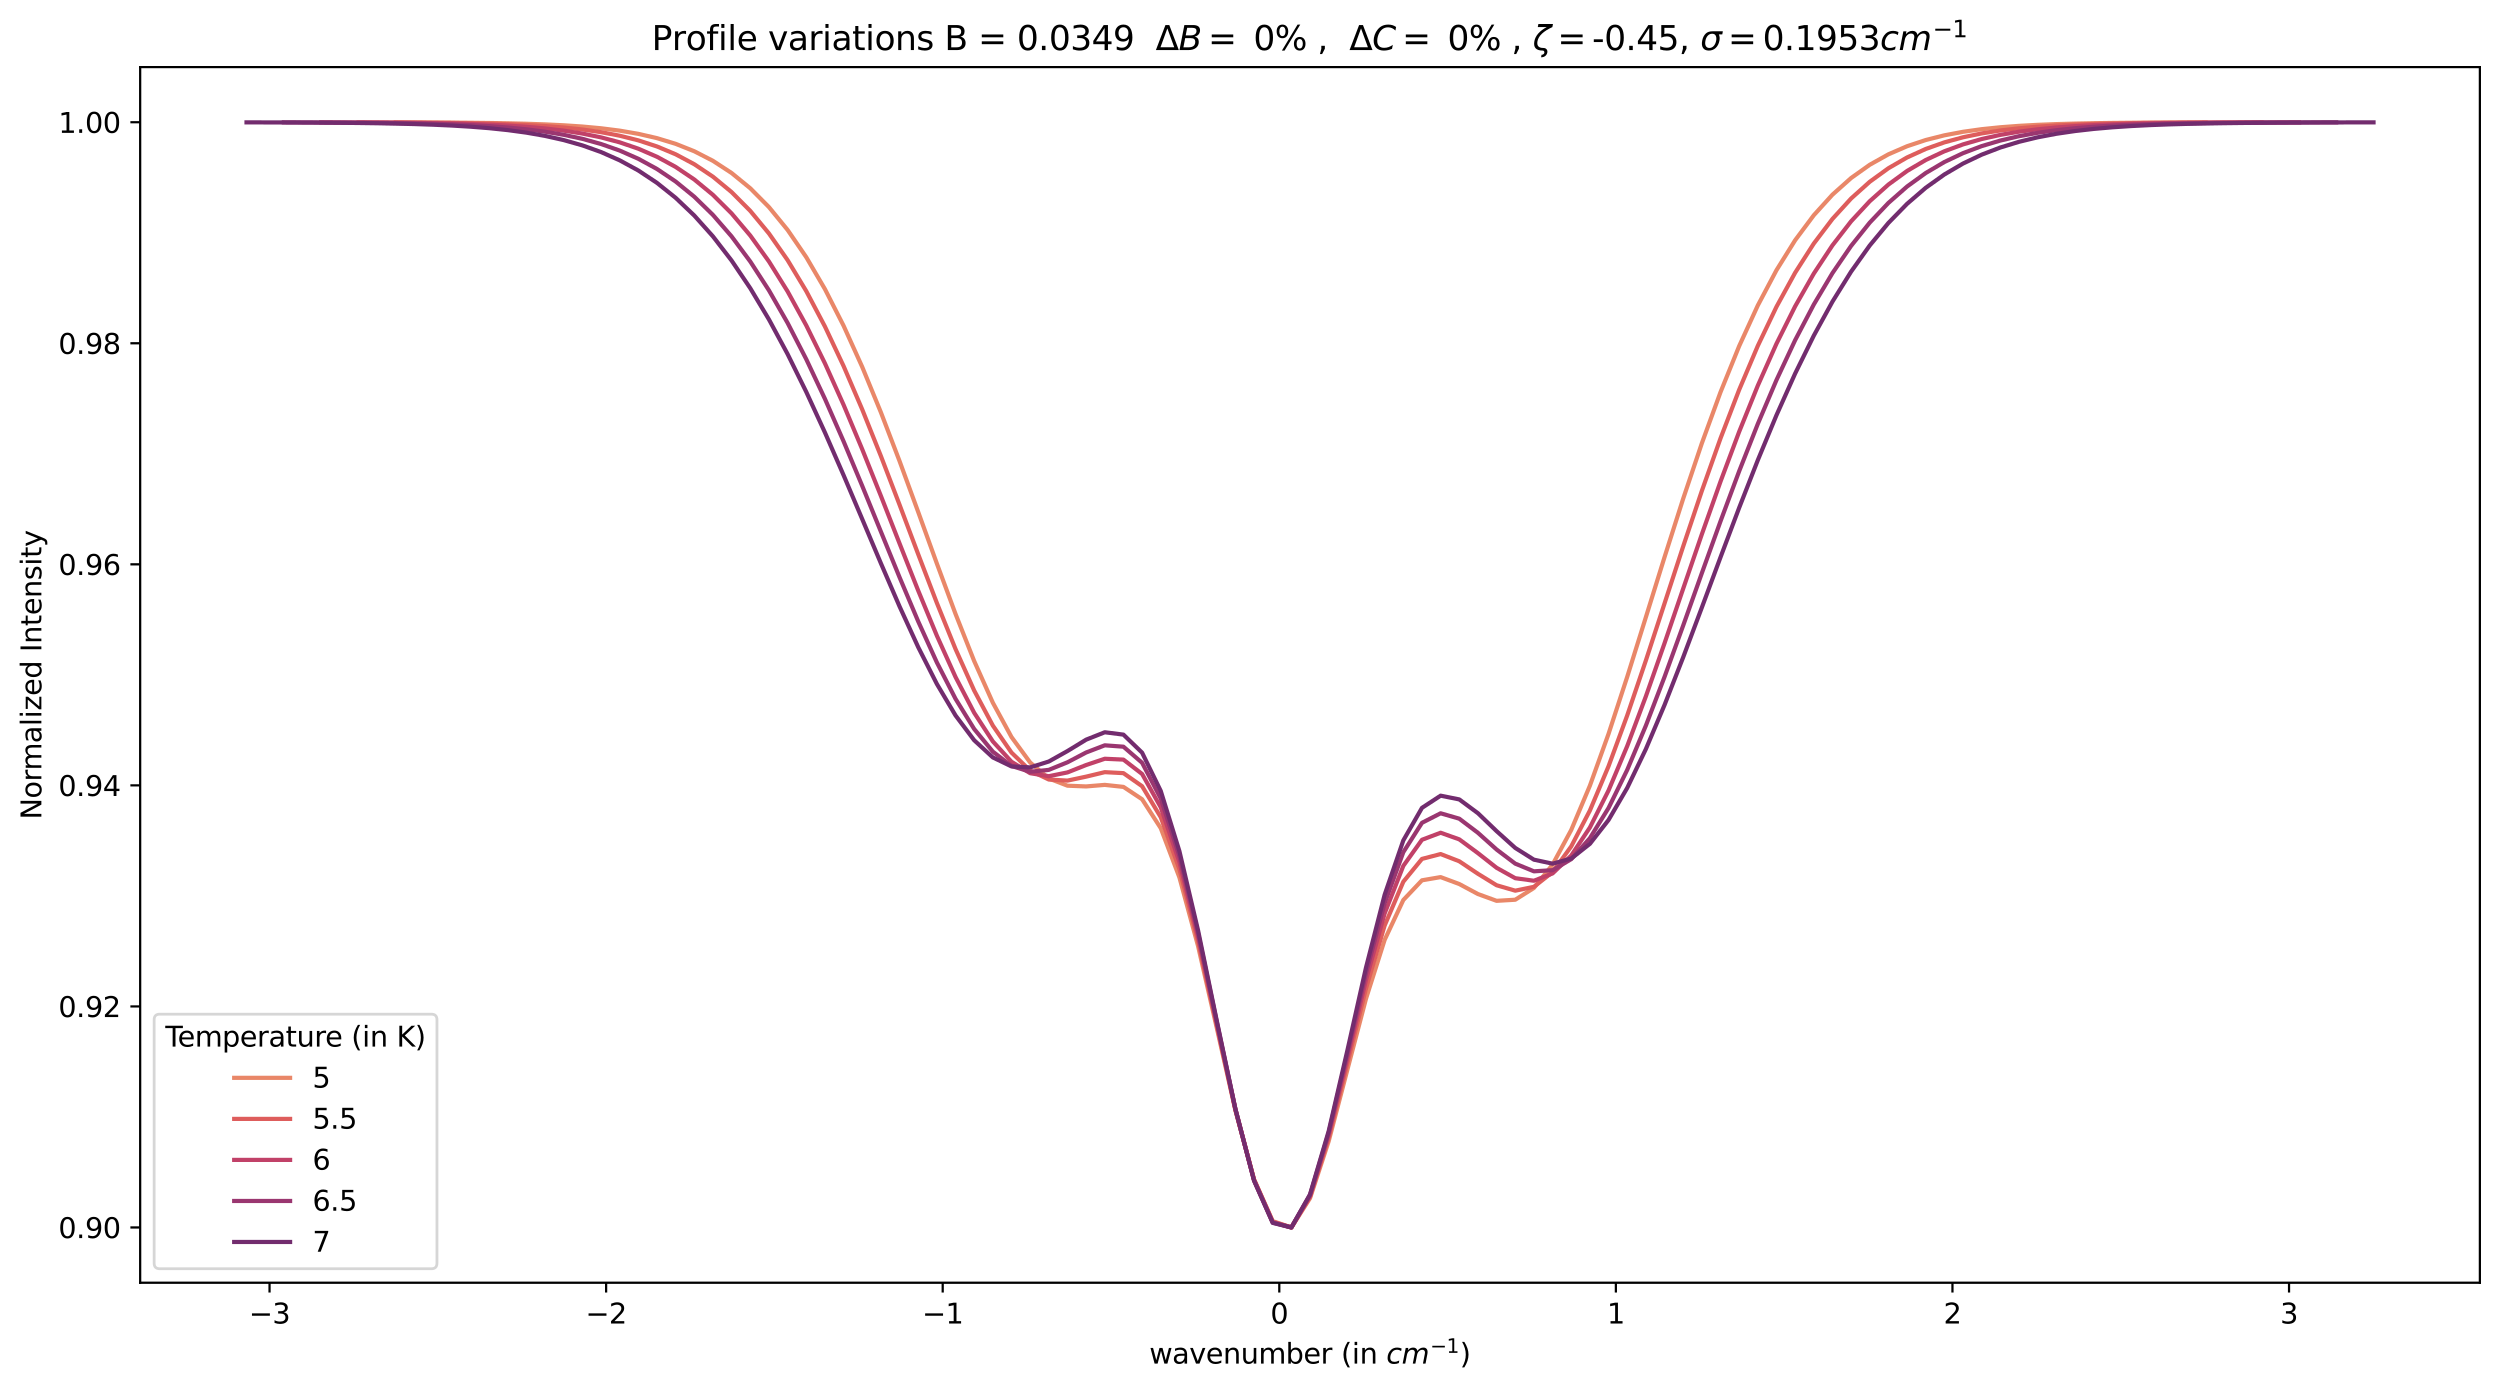<?xml version="1.0" encoding="utf-8" standalone="no"?>
<!DOCTYPE svg PUBLIC "-//W3C//DTD SVG 1.1//EN"
  "http://www.w3.org/Graphics/SVG/1.1/DTD/svg11.dtd">
<svg height="497.158pt" version="1.1" viewBox="0 0 894.344 497.158" width="894.344pt" xmlns="http://www.w3.org/2000/svg" xmlns:xlink="http://www.w3.org/1999/xlink">
 <defs>
  <style type="text/css">*{stroke-linecap:butt;stroke-linejoin:round;}</style>
 </defs>
 <g id="figure_1">
  <g id="patch_1">
   <path d="M 0 497.158 
L 894.344 497.158 
L 894.344 0 
L 0 0 
z
" style="fill:#ffffff;"/>
  </g>
  <g id="axes_1">
   <g id="patch_2">
    <path d="M 50.144 458.88 
L 887.144 458.88 
L 887.144 24 
L 50.144 24 
z
" style="fill:#ffffff;"/>
   </g>
   <g id="matplotlib.axis_1">
    <g id="xtick_1">
     <g id="line2d_1">
      <defs>
       <path d="M 0 0 
L 0 3.5 
" id="m3b6b6d7a14" style="stroke:#000000;stroke-width:0.8;"/>
      </defs>
      <g>
       <use style="stroke:#000000;stroke-width:0.8;" x="96.424" xlink:href="#m3b6b6d7a14" y="458.88"/>
      </g>
     </g>
     <g id="text_1">
      <!-- −3 -->
      <g transform="translate(89.053 473.478)scale(0.1 -0.1)">
       <defs>
        <path d="M 678 2272 
L 4684 2272 
L 4684 1741 
L 678 1741 
L 678 2272 
z
" id="DejaVuSans-2212" transform="scale(0.016)"/>
        <path d="M 2597 2516 
Q 3050 2419 3304 2112 
Q 3559 1806 3559 1356 
Q 3559 666 3084 287 
Q 2609 -91 1734 -91 
Q 1441 -91 1130 -33 
Q 819 25 488 141 
L 488 750 
Q 750 597 1062 519 
Q 1375 441 1716 441 
Q 2309 441 2620 675 
Q 2931 909 2931 1356 
Q 2931 1769 2642 2001 
Q 2353 2234 1838 2234 
L 1294 2234 
L 1294 2753 
L 1863 2753 
Q 2328 2753 2575 2939 
Q 2822 3125 2822 3475 
Q 2822 3834 2567 4026 
Q 2313 4219 1838 4219 
Q 1578 4219 1281 4162 
Q 984 4106 628 3988 
L 628 4550 
Q 988 4650 1302 4700 
Q 1616 4750 1894 4750 
Q 2613 4750 3031 4423 
Q 3450 4097 3450 3541 
Q 3450 3153 3228 2886 
Q 3006 2619 2597 2516 
z
" id="DejaVuSans-33" transform="scale(0.016)"/>
       </defs>
       <use xlink:href="#DejaVuSans-2212"/>
       <use x="83.789" xlink:href="#DejaVuSans-33"/>
      </g>
     </g>
    </g>
    <g id="xtick_2">
     <g id="line2d_2">
      <g>
       <use style="stroke:#000000;stroke-width:0.8;" x="216.832" xlink:href="#m3b6b6d7a14" y="458.88"/>
      </g>
     </g>
     <g id="text_2">
      <!-- −2 -->
      <g transform="translate(209.461 473.478)scale(0.1 -0.1)">
       <defs>
        <path d="M 1228 531 
L 3431 531 
L 3431 0 
L 469 0 
L 469 531 
Q 828 903 1448 1529 
Q 2069 2156 2228 2338 
Q 2531 2678 2651 2914 
Q 2772 3150 2772 3378 
Q 2772 3750 2511 3984 
Q 2250 4219 1831 4219 
Q 1534 4219 1204 4116 
Q 875 4013 500 3803 
L 500 4441 
Q 881 4594 1212 4672 
Q 1544 4750 1819 4750 
Q 2544 4750 2975 4387 
Q 3406 4025 3406 3419 
Q 3406 3131 3298 2873 
Q 3191 2616 2906 2266 
Q 2828 2175 2409 1742 
Q 1991 1309 1228 531 
z
" id="DejaVuSans-32" transform="scale(0.016)"/>
       </defs>
       <use xlink:href="#DejaVuSans-2212"/>
       <use x="83.789" xlink:href="#DejaVuSans-32"/>
      </g>
     </g>
    </g>
    <g id="xtick_3">
     <g id="line2d_3">
      <g>
       <use style="stroke:#000000;stroke-width:0.8;" x="337.241" xlink:href="#m3b6b6d7a14" y="458.88"/>
      </g>
     </g>
     <g id="text_3">
      <!-- −1 -->
      <g transform="translate(329.87 473.478)scale(0.1 -0.1)">
       <defs>
        <path d="M 794 531 
L 1825 531 
L 1825 4091 
L 703 3866 
L 703 4441 
L 1819 4666 
L 2450 4666 
L 2450 531 
L 3481 531 
L 3481 0 
L 794 0 
L 794 531 
z
" id="DejaVuSans-31" transform="scale(0.016)"/>
       </defs>
       <use xlink:href="#DejaVuSans-2212"/>
       <use x="83.789" xlink:href="#DejaVuSans-31"/>
      </g>
     </g>
    </g>
    <g id="xtick_4">
     <g id="line2d_4">
      <g>
       <use style="stroke:#000000;stroke-width:0.8;" x="457.65" xlink:href="#m3b6b6d7a14" y="458.88"/>
      </g>
     </g>
     <g id="text_4">
      <!-- 0 -->
      <g transform="translate(454.468 473.478)scale(0.1 -0.1)">
       <defs>
        <path d="M 2034 4250 
Q 1547 4250 1301 3770 
Q 1056 3291 1056 2328 
Q 1056 1369 1301 889 
Q 1547 409 2034 409 
Q 2525 409 2770 889 
Q 3016 1369 3016 2328 
Q 3016 3291 2770 3770 
Q 2525 4250 2034 4250 
z
M 2034 4750 
Q 2819 4750 3233 4129 
Q 3647 3509 3647 2328 
Q 3647 1150 3233 529 
Q 2819 -91 2034 -91 
Q 1250 -91 836 529 
Q 422 1150 422 2328 
Q 422 3509 836 4129 
Q 1250 4750 2034 4750 
z
" id="DejaVuSans-30" transform="scale(0.016)"/>
       </defs>
       <use xlink:href="#DejaVuSans-30"/>
      </g>
     </g>
    </g>
    <g id="xtick_5">
     <g id="line2d_5">
      <g>
       <use style="stroke:#000000;stroke-width:0.8;" x="578.058" xlink:href="#m3b6b6d7a14" y="458.88"/>
      </g>
     </g>
     <g id="text_5">
      <!-- 1 -->
      <g transform="translate(574.877 473.478)scale(0.1 -0.1)">
       <use xlink:href="#DejaVuSans-31"/>
      </g>
     </g>
    </g>
    <g id="xtick_6">
     <g id="line2d_6">
      <g>
       <use style="stroke:#000000;stroke-width:0.8;" x="698.467" xlink:href="#m3b6b6d7a14" y="458.88"/>
      </g>
     </g>
     <g id="text_6">
      <!-- 2 -->
      <g transform="translate(695.286 473.478)scale(0.1 -0.1)">
       <use xlink:href="#DejaVuSans-32"/>
      </g>
     </g>
    </g>
    <g id="xtick_7">
     <g id="line2d_7">
      <g>
       <use style="stroke:#000000;stroke-width:0.8;" x="818.876" xlink:href="#m3b6b6d7a14" y="458.88"/>
      </g>
     </g>
     <g id="text_7">
      <!-- 3 -->
      <g transform="translate(815.694 473.478)scale(0.1 -0.1)">
       <use xlink:href="#DejaVuSans-33"/>
      </g>
     </g>
    </g>
    <g id="text_8">
     <!-- wavenumber (in $cm^{-1}$) -->
     <g transform="translate(411.144 487.878)scale(0.1 -0.1)">
      <defs>
       <path d="M 269 3500 
L 844 3500 
L 1563 769 
L 2278 3500 
L 2956 3500 
L 3675 769 
L 4391 3500 
L 4966 3500 
L 4050 0 
L 3372 0 
L 2619 2869 
L 1863 0 
L 1184 0 
L 269 3500 
z
" id="DejaVuSans-77" transform="scale(0.016)"/>
       <path d="M 2194 1759 
Q 1497 1759 1228 1600 
Q 959 1441 959 1056 
Q 959 750 1161 570 
Q 1363 391 1709 391 
Q 2188 391 2477 730 
Q 2766 1069 2766 1631 
L 2766 1759 
L 2194 1759 
z
M 3341 1997 
L 3341 0 
L 2766 0 
L 2766 531 
Q 2569 213 2275 61 
Q 1981 -91 1556 -91 
Q 1019 -91 701 211 
Q 384 513 384 1019 
Q 384 1609 779 1909 
Q 1175 2209 1959 2209 
L 2766 2209 
L 2766 2266 
Q 2766 2663 2505 2880 
Q 2244 3097 1772 3097 
Q 1472 3097 1187 3025 
Q 903 2953 641 2809 
L 641 3341 
Q 956 3463 1253 3523 
Q 1550 3584 1831 3584 
Q 2591 3584 2966 3190 
Q 3341 2797 3341 1997 
z
" id="DejaVuSans-61" transform="scale(0.016)"/>
       <path d="M 191 3500 
L 800 3500 
L 1894 563 
L 2988 3500 
L 3597 3500 
L 2284 0 
L 1503 0 
L 191 3500 
z
" id="DejaVuSans-76" transform="scale(0.016)"/>
       <path d="M 3597 1894 
L 3597 1613 
L 953 1613 
Q 991 1019 1311 708 
Q 1631 397 2203 397 
Q 2534 397 2845 478 
Q 3156 559 3463 722 
L 3463 178 
Q 3153 47 2828 -22 
Q 2503 -91 2169 -91 
Q 1331 -91 842 396 
Q 353 884 353 1716 
Q 353 2575 817 3079 
Q 1281 3584 2069 3584 
Q 2775 3584 3186 3129 
Q 3597 2675 3597 1894 
z
M 3022 2063 
Q 3016 2534 2758 2815 
Q 2500 3097 2075 3097 
Q 1594 3097 1305 2825 
Q 1016 2553 972 2059 
L 3022 2063 
z
" id="DejaVuSans-65" transform="scale(0.016)"/>
       <path d="M 3513 2113 
L 3513 0 
L 2938 0 
L 2938 2094 
Q 2938 2591 2744 2837 
Q 2550 3084 2163 3084 
Q 1697 3084 1428 2787 
Q 1159 2491 1159 1978 
L 1159 0 
L 581 0 
L 581 3500 
L 1159 3500 
L 1159 2956 
Q 1366 3272 1645 3428 
Q 1925 3584 2291 3584 
Q 2894 3584 3203 3211 
Q 3513 2838 3513 2113 
z
" id="DejaVuSans-6e" transform="scale(0.016)"/>
       <path d="M 544 1381 
L 544 3500 
L 1119 3500 
L 1119 1403 
Q 1119 906 1312 657 
Q 1506 409 1894 409 
Q 2359 409 2629 706 
Q 2900 1003 2900 1516 
L 2900 3500 
L 3475 3500 
L 3475 0 
L 2900 0 
L 2900 538 
Q 2691 219 2414 64 
Q 2138 -91 1772 -91 
Q 1169 -91 856 284 
Q 544 659 544 1381 
z
M 1991 3584 
L 1991 3584 
z
" id="DejaVuSans-75" transform="scale(0.016)"/>
       <path d="M 3328 2828 
Q 3544 3216 3844 3400 
Q 4144 3584 4550 3584 
Q 5097 3584 5394 3201 
Q 5691 2819 5691 2113 
L 5691 0 
L 5113 0 
L 5113 2094 
Q 5113 2597 4934 2840 
Q 4756 3084 4391 3084 
Q 3944 3084 3684 2787 
Q 3425 2491 3425 1978 
L 3425 0 
L 2847 0 
L 2847 2094 
Q 2847 2600 2669 2842 
Q 2491 3084 2119 3084 
Q 1678 3084 1418 2786 
Q 1159 2488 1159 1978 
L 1159 0 
L 581 0 
L 581 3500 
L 1159 3500 
L 1159 2956 
Q 1356 3278 1631 3431 
Q 1906 3584 2284 3584 
Q 2666 3584 2933 3390 
Q 3200 3197 3328 2828 
z
" id="DejaVuSans-6d" transform="scale(0.016)"/>
       <path d="M 3116 1747 
Q 3116 2381 2855 2742 
Q 2594 3103 2138 3103 
Q 1681 3103 1420 2742 
Q 1159 2381 1159 1747 
Q 1159 1113 1420 752 
Q 1681 391 2138 391 
Q 2594 391 2855 752 
Q 3116 1113 3116 1747 
z
M 1159 2969 
Q 1341 3281 1617 3432 
Q 1894 3584 2278 3584 
Q 2916 3584 3314 3078 
Q 3713 2572 3713 1747 
Q 3713 922 3314 415 
Q 2916 -91 2278 -91 
Q 1894 -91 1617 61 
Q 1341 213 1159 525 
L 1159 0 
L 581 0 
L 581 4863 
L 1159 4863 
L 1159 2969 
z
" id="DejaVuSans-62" transform="scale(0.016)"/>
       <path d="M 2631 2963 
Q 2534 3019 2420 3045 
Q 2306 3072 2169 3072 
Q 1681 3072 1420 2755 
Q 1159 2438 1159 1844 
L 1159 0 
L 581 0 
L 581 3500 
L 1159 3500 
L 1159 2956 
Q 1341 3275 1631 3429 
Q 1922 3584 2338 3584 
Q 2397 3584 2469 3576 
Q 2541 3569 2628 3553 
L 2631 2963 
z
" id="DejaVuSans-72" transform="scale(0.016)"/>
       <path id="DejaVuSans-20" transform="scale(0.016)"/>
       <path d="M 1984 4856 
Q 1566 4138 1362 3434 
Q 1159 2731 1159 2009 
Q 1159 1288 1364 580 
Q 1569 -128 1984 -844 
L 1484 -844 
Q 1016 -109 783 600 
Q 550 1309 550 2009 
Q 550 2706 781 3412 
Q 1013 4119 1484 4856 
L 1984 4856 
z
" id="DejaVuSans-28" transform="scale(0.016)"/>
       <path d="M 603 3500 
L 1178 3500 
L 1178 0 
L 603 0 
L 603 3500 
z
M 603 4863 
L 1178 4863 
L 1178 4134 
L 603 4134 
L 603 4863 
z
" id="DejaVuSans-69" transform="scale(0.016)"/>
       <path d="M 3431 3366 
L 3316 2797 
Q 3109 2947 2876 3022 
Q 2644 3097 2394 3097 
Q 2119 3097 1870 3000 
Q 1622 2903 1453 2725 
Q 1184 2453 1037 2087 
Q 891 1722 891 1331 
Q 891 859 1127 628 
Q 1363 397 1844 397 
Q 2081 397 2348 469 
Q 2616 541 2906 684 
L 2797 116 
Q 2547 13 2283 -39 
Q 2019 -91 1741 -91 
Q 1044 -91 669 257 
Q 294 606 294 1253 
Q 294 1797 489 2255 
Q 684 2713 1069 3078 
Q 1331 3328 1684 3456 
Q 2038 3584 2456 3584 
Q 2700 3584 2940 3529 
Q 3181 3475 3431 3366 
z
" id="DejaVuSans-Oblique-63" transform="scale(0.016)"/>
       <path d="M 5747 2113 
L 5338 0 
L 4763 0 
L 5166 2094 
Q 5191 2228 5203 2325 
Q 5216 2422 5216 2491 
Q 5216 2772 5059 2928 
Q 4903 3084 4622 3084 
Q 4203 3084 3875 2770 
Q 3547 2456 3450 1953 
L 3066 0 
L 2491 0 
L 2900 2094 
Q 2925 2209 2937 2307 
Q 2950 2406 2950 2484 
Q 2950 2769 2794 2926 
Q 2638 3084 2363 3084 
Q 1938 3084 1609 2770 
Q 1281 2456 1184 1953 
L 800 0 
L 225 0 
L 909 3500 
L 1484 3500 
L 1375 2956 
Q 1609 3263 1923 3423 
Q 2238 3584 2597 3584 
Q 2978 3584 3223 3384 
Q 3469 3184 3519 2828 
Q 3781 3197 4126 3390 
Q 4472 3584 4856 3584 
Q 5306 3584 5551 3325 
Q 5797 3066 5797 2591 
Q 5797 2488 5784 2364 
Q 5772 2241 5747 2113 
z
" id="DejaVuSans-Oblique-6d" transform="scale(0.016)"/>
       <path d="M 513 4856 
L 1013 4856 
Q 1481 4119 1714 3412 
Q 1947 2706 1947 2009 
Q 1947 1309 1714 600 
Q 1481 -109 1013 -844 
L 513 -844 
Q 928 -128 1133 580 
Q 1338 1288 1338 2009 
Q 1338 2731 1133 3434 
Q 928 4138 513 4856 
z
" id="DejaVuSans-29" transform="scale(0.016)"/>
      </defs>
      <use transform="translate(0 0.684)" xlink:href="#DejaVuSans-77"/>
      <use transform="translate(81.787 0.684)" xlink:href="#DejaVuSans-61"/>
      <use transform="translate(143.066 0.684)" xlink:href="#DejaVuSans-76"/>
      <use transform="translate(202.246 0.684)" xlink:href="#DejaVuSans-65"/>
      <use transform="translate(263.77 0.684)" xlink:href="#DejaVuSans-6e"/>
      <use transform="translate(327.148 0.684)" xlink:href="#DejaVuSans-75"/>
      <use transform="translate(390.527 0.684)" xlink:href="#DejaVuSans-6d"/>
      <use transform="translate(487.939 0.684)" xlink:href="#DejaVuSans-62"/>
      <use transform="translate(551.416 0.684)" xlink:href="#DejaVuSans-65"/>
      <use transform="translate(612.939 0.684)" xlink:href="#DejaVuSans-72"/>
      <use transform="translate(654.053 0.684)" xlink:href="#DejaVuSans-20"/>
      <use transform="translate(685.84 0.684)" xlink:href="#DejaVuSans-28"/>
      <use transform="translate(724.854 0.684)" xlink:href="#DejaVuSans-69"/>
      <use transform="translate(752.637 0.684)" xlink:href="#DejaVuSans-6e"/>
      <use transform="translate(816.016 0.684)" xlink:href="#DejaVuSans-20"/>
      <use transform="translate(847.803 0.684)" xlink:href="#DejaVuSans-Oblique-63"/>
      <use transform="translate(902.783 0.684)" xlink:href="#DejaVuSans-Oblique-6d"/>
      <use transform="translate(1004.845 38.966)scale(0.7)" xlink:href="#DejaVuSans-2212"/>
      <use transform="translate(1063.498 38.966)scale(0.7)" xlink:href="#DejaVuSans-31"/>
      <use transform="translate(1110.768 0.684)" xlink:href="#DejaVuSans-29"/>
     </g>
    </g>
   </g>
   <g id="matplotlib.axis_2">
    <g id="ytick_1">
     <g id="line2d_8">
      <defs>
       <path d="M 0 0 
L -3.5 0 
" id="m4d0fb141e0" style="stroke:#000000;stroke-width:0.8;"/>
      </defs>
      <g>
       <use style="stroke:#000000;stroke-width:0.8;" x="50.144" xlink:href="#m4d0fb141e0" y="439.113"/>
      </g>
     </g>
     <g id="text_9">
      <!-- 0.90 -->
      <g transform="translate(20.878 442.912)scale(0.1 -0.1)">
       <defs>
        <path d="M 684 794 
L 1344 794 
L 1344 0 
L 684 0 
L 684 794 
z
" id="DejaVuSans-2e" transform="scale(0.016)"/>
        <path d="M 703 97 
L 703 672 
Q 941 559 1184 500 
Q 1428 441 1663 441 
Q 2288 441 2617 861 
Q 2947 1281 2994 2138 
Q 2813 1869 2534 1725 
Q 2256 1581 1919 1581 
Q 1219 1581 811 2004 
Q 403 2428 403 3163 
Q 403 3881 828 4315 
Q 1253 4750 1959 4750 
Q 2769 4750 3195 4129 
Q 3622 3509 3622 2328 
Q 3622 1225 3098 567 
Q 2575 -91 1691 -91 
Q 1453 -91 1209 -44 
Q 966 3 703 97 
z
M 1959 2075 
Q 2384 2075 2632 2365 
Q 2881 2656 2881 3163 
Q 2881 3666 2632 3958 
Q 2384 4250 1959 4250 
Q 1534 4250 1286 3958 
Q 1038 3666 1038 3163 
Q 1038 2656 1286 2365 
Q 1534 2075 1959 2075 
z
" id="DejaVuSans-39" transform="scale(0.016)"/>
       </defs>
       <use xlink:href="#DejaVuSans-30"/>
       <use x="63.623" xlink:href="#DejaVuSans-2e"/>
       <use x="95.41" xlink:href="#DejaVuSans-39"/>
       <use x="159.033" xlink:href="#DejaVuSans-30"/>
      </g>
     </g>
    </g>
    <g id="ytick_2">
     <g id="line2d_9">
      <g>
       <use style="stroke:#000000;stroke-width:0.8;" x="50.144" xlink:href="#m4d0fb141e0" y="360.036"/>
      </g>
     </g>
     <g id="text_10">
      <!-- 0.92 -->
      <g transform="translate(20.878 363.835)scale(0.1 -0.1)">
       <use xlink:href="#DejaVuSans-30"/>
       <use x="63.623" xlink:href="#DejaVuSans-2e"/>
       <use x="95.41" xlink:href="#DejaVuSans-39"/>
       <use x="159.033" xlink:href="#DejaVuSans-32"/>
      </g>
     </g>
    </g>
    <g id="ytick_3">
     <g id="line2d_10">
      <g>
       <use style="stroke:#000000;stroke-width:0.8;" x="50.144" xlink:href="#m4d0fb141e0" y="280.959"/>
      </g>
     </g>
     <g id="text_11">
      <!-- 0.94 -->
      <g transform="translate(20.878 284.758)scale(0.1 -0.1)">
       <defs>
        <path d="M 2419 4116 
L 825 1625 
L 2419 1625 
L 2419 4116 
z
M 2253 4666 
L 3047 4666 
L 3047 1625 
L 3713 1625 
L 3713 1100 
L 3047 1100 
L 3047 0 
L 2419 0 
L 2419 1100 
L 313 1100 
L 313 1709 
L 2253 4666 
z
" id="DejaVuSans-34" transform="scale(0.016)"/>
       </defs>
       <use xlink:href="#DejaVuSans-30"/>
       <use x="63.623" xlink:href="#DejaVuSans-2e"/>
       <use x="95.41" xlink:href="#DejaVuSans-39"/>
       <use x="159.033" xlink:href="#DejaVuSans-34"/>
      </g>
     </g>
    </g>
    <g id="ytick_4">
     <g id="line2d_11">
      <g>
       <use style="stroke:#000000;stroke-width:0.8;" x="50.144" xlink:href="#m4d0fb141e0" y="201.882"/>
      </g>
     </g>
     <g id="text_12">
      <!-- 0.96 -->
      <g transform="translate(20.878 205.681)scale(0.1 -0.1)">
       <defs>
        <path d="M 2113 2584 
Q 1688 2584 1439 2293 
Q 1191 2003 1191 1497 
Q 1191 994 1439 701 
Q 1688 409 2113 409 
Q 2538 409 2786 701 
Q 3034 994 3034 1497 
Q 3034 2003 2786 2293 
Q 2538 2584 2113 2584 
z
M 3366 4563 
L 3366 3988 
Q 3128 4100 2886 4159 
Q 2644 4219 2406 4219 
Q 1781 4219 1451 3797 
Q 1122 3375 1075 2522 
Q 1259 2794 1537 2939 
Q 1816 3084 2150 3084 
Q 2853 3084 3261 2657 
Q 3669 2231 3669 1497 
Q 3669 778 3244 343 
Q 2819 -91 2113 -91 
Q 1303 -91 875 529 
Q 447 1150 447 2328 
Q 447 3434 972 4092 
Q 1497 4750 2381 4750 
Q 2619 4750 2861 4703 
Q 3103 4656 3366 4563 
z
" id="DejaVuSans-36" transform="scale(0.016)"/>
       </defs>
       <use xlink:href="#DejaVuSans-30"/>
       <use x="63.623" xlink:href="#DejaVuSans-2e"/>
       <use x="95.41" xlink:href="#DejaVuSans-39"/>
       <use x="159.033" xlink:href="#DejaVuSans-36"/>
      </g>
     </g>
    </g>
    <g id="ytick_5">
     <g id="line2d_12">
      <g>
       <use style="stroke:#000000;stroke-width:0.8;" x="50.144" xlink:href="#m4d0fb141e0" y="122.805"/>
      </g>
     </g>
     <g id="text_13">
      <!-- 0.98 -->
      <g transform="translate(20.878 126.604)scale(0.1 -0.1)">
       <defs>
        <path d="M 2034 2216 
Q 1584 2216 1326 1975 
Q 1069 1734 1069 1313 
Q 1069 891 1326 650 
Q 1584 409 2034 409 
Q 2484 409 2743 651 
Q 3003 894 3003 1313 
Q 3003 1734 2745 1975 
Q 2488 2216 2034 2216 
z
M 1403 2484 
Q 997 2584 770 2862 
Q 544 3141 544 3541 
Q 544 4100 942 4425 
Q 1341 4750 2034 4750 
Q 2731 4750 3128 4425 
Q 3525 4100 3525 3541 
Q 3525 3141 3298 2862 
Q 3072 2584 2669 2484 
Q 3125 2378 3379 2068 
Q 3634 1759 3634 1313 
Q 3634 634 3220 271 
Q 2806 -91 2034 -91 
Q 1263 -91 848 271 
Q 434 634 434 1313 
Q 434 1759 690 2068 
Q 947 2378 1403 2484 
z
M 1172 3481 
Q 1172 3119 1398 2916 
Q 1625 2713 2034 2713 
Q 2441 2713 2670 2916 
Q 2900 3119 2900 3481 
Q 2900 3844 2670 4047 
Q 2441 4250 2034 4250 
Q 1625 4250 1398 4047 
Q 1172 3844 1172 3481 
z
" id="DejaVuSans-38" transform="scale(0.016)"/>
       </defs>
       <use xlink:href="#DejaVuSans-30"/>
       <use x="63.623" xlink:href="#DejaVuSans-2e"/>
       <use x="95.41" xlink:href="#DejaVuSans-39"/>
       <use x="159.033" xlink:href="#DejaVuSans-38"/>
      </g>
     </g>
    </g>
    <g id="ytick_6">
     <g id="line2d_13">
      <g>
       <use style="stroke:#000000;stroke-width:0.8;" x="50.144" xlink:href="#m4d0fb141e0" y="43.728"/>
      </g>
     </g>
     <g id="text_14">
      <!-- 1.00 -->
      <g transform="translate(20.878 47.527)scale(0.1 -0.1)">
       <use xlink:href="#DejaVuSans-31"/>
       <use x="63.623" xlink:href="#DejaVuSans-2e"/>
       <use x="95.41" xlink:href="#DejaVuSans-30"/>
       <use x="159.033" xlink:href="#DejaVuSans-30"/>
      </g>
     </g>
    </g>
    <g id="text_15">
     <!-- Normalized Intensity -->
     <g transform="translate(14.798 293.147)rotate(-90)scale(0.1 -0.1)">
      <defs>
       <path d="M 628 4666 
L 1478 4666 
L 3547 763 
L 3547 4666 
L 4159 4666 
L 4159 0 
L 3309 0 
L 1241 3903 
L 1241 0 
L 628 0 
L 628 4666 
z
" id="DejaVuSans-4e" transform="scale(0.016)"/>
       <path d="M 1959 3097 
Q 1497 3097 1228 2736 
Q 959 2375 959 1747 
Q 959 1119 1226 758 
Q 1494 397 1959 397 
Q 2419 397 2687 759 
Q 2956 1122 2956 1747 
Q 2956 2369 2687 2733 
Q 2419 3097 1959 3097 
z
M 1959 3584 
Q 2709 3584 3137 3096 
Q 3566 2609 3566 1747 
Q 3566 888 3137 398 
Q 2709 -91 1959 -91 
Q 1206 -91 779 398 
Q 353 888 353 1747 
Q 353 2609 779 3096 
Q 1206 3584 1959 3584 
z
" id="DejaVuSans-6f" transform="scale(0.016)"/>
       <path d="M 603 4863 
L 1178 4863 
L 1178 0 
L 603 0 
L 603 4863 
z
" id="DejaVuSans-6c" transform="scale(0.016)"/>
       <path d="M 353 3500 
L 3084 3500 
L 3084 2975 
L 922 459 
L 3084 459 
L 3084 0 
L 275 0 
L 275 525 
L 2438 3041 
L 353 3041 
L 353 3500 
z
" id="DejaVuSans-7a" transform="scale(0.016)"/>
       <path d="M 2906 2969 
L 2906 4863 
L 3481 4863 
L 3481 0 
L 2906 0 
L 2906 525 
Q 2725 213 2448 61 
Q 2172 -91 1784 -91 
Q 1150 -91 751 415 
Q 353 922 353 1747 
Q 353 2572 751 3078 
Q 1150 3584 1784 3584 
Q 2172 3584 2448 3432 
Q 2725 3281 2906 2969 
z
M 947 1747 
Q 947 1113 1208 752 
Q 1469 391 1925 391 
Q 2381 391 2643 752 
Q 2906 1113 2906 1747 
Q 2906 2381 2643 2742 
Q 2381 3103 1925 3103 
Q 1469 3103 1208 2742 
Q 947 2381 947 1747 
z
" id="DejaVuSans-64" transform="scale(0.016)"/>
       <path d="M 628 4666 
L 1259 4666 
L 1259 0 
L 628 0 
L 628 4666 
z
" id="DejaVuSans-49" transform="scale(0.016)"/>
       <path d="M 1172 4494 
L 1172 3500 
L 2356 3500 
L 2356 3053 
L 1172 3053 
L 1172 1153 
Q 1172 725 1289 603 
Q 1406 481 1766 481 
L 2356 481 
L 2356 0 
L 1766 0 
Q 1100 0 847 248 
Q 594 497 594 1153 
L 594 3053 
L 172 3053 
L 172 3500 
L 594 3500 
L 594 4494 
L 1172 4494 
z
" id="DejaVuSans-74" transform="scale(0.016)"/>
       <path d="M 2834 3397 
L 2834 2853 
Q 2591 2978 2328 3040 
Q 2066 3103 1784 3103 
Q 1356 3103 1142 2972 
Q 928 2841 928 2578 
Q 928 2378 1081 2264 
Q 1234 2150 1697 2047 
L 1894 2003 
Q 2506 1872 2764 1633 
Q 3022 1394 3022 966 
Q 3022 478 2636 193 
Q 2250 -91 1575 -91 
Q 1294 -91 989 -36 
Q 684 19 347 128 
L 347 722 
Q 666 556 975 473 
Q 1284 391 1588 391 
Q 1994 391 2212 530 
Q 2431 669 2431 922 
Q 2431 1156 2273 1281 
Q 2116 1406 1581 1522 
L 1381 1569 
Q 847 1681 609 1914 
Q 372 2147 372 2553 
Q 372 3047 722 3315 
Q 1072 3584 1716 3584 
Q 2034 3584 2315 3537 
Q 2597 3491 2834 3397 
z
" id="DejaVuSans-73" transform="scale(0.016)"/>
       <path d="M 2059 -325 
Q 1816 -950 1584 -1140 
Q 1353 -1331 966 -1331 
L 506 -1331 
L 506 -850 
L 844 -850 
Q 1081 -850 1212 -737 
Q 1344 -625 1503 -206 
L 1606 56 
L 191 3500 
L 800 3500 
L 1894 763 
L 2988 3500 
L 3597 3500 
L 2059 -325 
z
" id="DejaVuSans-79" transform="scale(0.016)"/>
      </defs>
      <use xlink:href="#DejaVuSans-4e"/>
      <use x="74.805" xlink:href="#DejaVuSans-6f"/>
      <use x="135.986" xlink:href="#DejaVuSans-72"/>
      <use x="175.35" xlink:href="#DejaVuSans-6d"/>
      <use x="272.762" xlink:href="#DejaVuSans-61"/>
      <use x="334.041" xlink:href="#DejaVuSans-6c"/>
      <use x="361.824" xlink:href="#DejaVuSans-69"/>
      <use x="389.607" xlink:href="#DejaVuSans-7a"/>
      <use x="442.098" xlink:href="#DejaVuSans-65"/>
      <use x="503.621" xlink:href="#DejaVuSans-64"/>
      <use x="567.098" xlink:href="#DejaVuSans-20"/>
      <use x="598.885" xlink:href="#DejaVuSans-49"/>
      <use x="628.377" xlink:href="#DejaVuSans-6e"/>
      <use x="691.756" xlink:href="#DejaVuSans-74"/>
      <use x="730.965" xlink:href="#DejaVuSans-65"/>
      <use x="792.488" xlink:href="#DejaVuSans-6e"/>
      <use x="855.867" xlink:href="#DejaVuSans-73"/>
      <use x="907.967" xlink:href="#DejaVuSans-69"/>
      <use x="935.75" xlink:href="#DejaVuSans-74"/>
      <use x="974.959" xlink:href="#DejaVuSans-79"/>
     </g>
    </g>
   </g>
   <g id="line2d_14">
    <path clip-path="url(#p3623cf0899)" d="M 141.586 43.774 
L 148.261 43.793 
L 154.936 43.82 
L 161.61 43.859 
L 168.285 43.915 
L 174.96 43.995 
L 181.634 44.108 
L 188.309 44.27 
L 194.983 44.499 
L 201.658 44.82 
L 208.333 45.268 
L 215.007 45.887 
L 221.682 46.735 
L 228.357 47.883 
L 235.031 49.421 
L 241.706 51.456 
L 248.381 54.115 
L 255.055 57.543 
L 261.73 61.901 
L 268.405 67.36 
L 275.079 74.092 
L 281.754 82.26 
L 288.428 92.003 
L 295.103 103.414 
L 301.778 116.524 
L 308.452 131.278 
L 315.127 147.513 
L 321.802 164.946 
L 328.476 183.16 
L 335.151 201.608 
L 341.826 219.627 
L 348.5 236.475 
L 355.175 251.388 
L 361.849 263.664 
L 368.524 272.773 
L 375.199 278.496 
L 381.873 281.072 
L 388.548 281.335 
L 395.223 280.78 
L 401.897 281.503 
L 408.572 285.926 
L 415.247 296.28 
L 421.921 313.894 
L 428.596 338.473 
L 435.271 367.666 
L 441.945 397.227 
L 448.62 421.899 
L 455.294 436.839 
L 461.969 439.113 
L 468.644 428.651 
L 475.318 408.268 
L 481.993 382.728 
L 488.668 357.278 
L 495.342 336.214 
L 502.017 321.97 
L 508.692 314.921 
L 515.366 313.772 
L 522.041 316.253 
L 528.716 319.834 
L 535.39 322.262 
L 542.065 321.867 
L 548.739 317.659 
L 555.414 309.285 
L 562.089 296.91 
L 568.763 281.067 
L 575.438 262.52 
L 582.113 242.138 
L 588.787 220.8 
L 595.462 199.317 
L 602.137 178.391 
L 608.811 158.582 
L 615.486 140.303 
L 622.16 123.817 
L 628.835 109.262 
L 635.51 96.66 
L 642.184 85.948 
L 648.859 76.998 
L 655.534 69.642 
L 662.208 63.689 
L 668.883 58.942 
L 675.558 55.209 
L 682.232 52.312 
L 688.907 50.091 
L 695.582 48.409 
L 702.256 47.148 
L 708.931 46.212 
L 715.605 45.524 
L 722.28 45.022 
L 728.955 44.659 
L 735.629 44.396 
L 742.304 44.208 
L 748.979 44.074 
L 755.653 43.977 
L 762.328 43.908 
L 769.003 43.859 
L 775.677 43.824 
L 782.352 43.798 
L 789.027 43.78 
" style="fill:none;stroke:#e98768;stroke-linecap:square;stroke-width:1.5;"/>
   </g>
   <g id="line2d_15">
    <path clip-path="url(#p3623cf0899)" d="M 128.237 43.776 
L 134.912 43.794 
L 141.586 43.821 
L 148.261 43.857 
L 154.936 43.909 
L 161.61 43.982 
L 168.285 44.084 
L 174.96 44.228 
L 181.634 44.428 
L 188.309 44.706 
L 194.983 45.088 
L 201.658 45.612 
L 208.333 46.322 
L 215.007 47.277 
L 221.682 48.547 
L 228.357 50.219 
L 235.031 52.396 
L 241.706 55.197 
L 248.381 58.754 
L 255.055 63.214 
L 261.73 68.73 
L 268.405 75.453 
L 275.079 83.524 
L 281.754 93.062 
L 288.428 104.144 
L 295.103 116.792 
L 301.778 130.954 
L 308.452 146.488 
L 315.127 163.146 
L 321.802 180.568 
L 328.476 198.279 
L 335.151 215.702 
L 341.826 232.183 
L 348.5 247.027 
L 355.175 259.565 
L 361.849 269.233 
L 368.524 275.675 
L 375.199 278.869 
L 381.873 279.253 
L 388.548 277.835 
L 395.223 276.231 
L 401.897 276.581 
L 408.572 281.254 
L 415.247 292.341 
L 421.921 310.967 
L 428.596 336.612 
L 435.271 366.739 
L 441.945 396.977 
L 448.62 422.024 
L 455.294 437.041 
L 461.969 439.113 
L 468.644 428.171 
L 475.318 407.012 
L 481.993 380.398 
L 488.668 353.617 
L 495.342 331.085 
L 502.017 315.43 
L 508.692 307.265 
L 515.366 305.524 
L 522.041 308.115 
L 528.716 312.592 
L 535.39 316.689 
L 542.065 318.628 
L 548.739 317.249 
L 555.414 311.985 
L 562.089 302.78 
L 568.763 289.956 
L 575.438 274.099 
L 582.113 255.944 
L 588.787 236.281 
L 595.462 215.884 
L 602.137 195.46 
L 608.811 175.613 
L 615.486 156.824 
L 622.16 139.447 
L 628.835 123.715 
L 635.51 109.747 
L 642.184 97.568 
L 648.859 87.13 
L 655.534 78.325 
L 662.208 71.011 
L 668.883 65.021 
L 675.558 60.184 
L 682.232 56.327 
L 688.907 53.291 
L 695.582 50.927 
L 702.256 49.108 
L 708.931 47.722 
L 715.605 46.677 
L 722.28 45.894 
L 728.955 45.314 
L 735.629 44.885 
L 742.304 44.572 
L 748.979 44.343 
L 755.653 44.176 
L 762.328 44.055 
L 769.003 43.968 
L 775.677 43.904 
L 782.352 43.858 
L 789.027 43.824 
L 795.701 43.799 
L 802.376 43.781 
L 809.05 43.768 
" style="fill:none;stroke:#de5d5c;stroke-linecap:square;stroke-width:1.5;"/>
   </g>
   <g id="line2d_16">
    <path clip-path="url(#p3623cf0899)" d="M 114.888 43.776 
L 121.562 43.794 
L 128.237 43.818 
L 134.912 43.852 
L 141.586 43.899 
L 148.261 43.965 
L 154.936 44.055 
L 161.61 44.181 
L 168.285 44.354 
L 174.96 44.591 
L 181.634 44.915 
L 188.309 45.354 
L 194.983 45.945 
L 201.658 46.733 
L 208.333 47.777 
L 215.007 49.144 
L 221.682 50.919 
L 228.357 53.197 
L 235.031 56.09 
L 241.706 59.719 
L 248.381 64.217 
L 255.055 69.72 
L 261.73 76.364 
L 268.405 84.272 
L 275.079 93.546 
L 281.754 104.254 
L 288.428 116.412 
L 295.103 129.975 
L 301.778 144.82 
L 308.452 160.732 
L 315.127 177.402 
L 321.802 194.419 
L 328.476 211.282 
L 335.151 227.413 
L 341.826 242.189 
L 348.5 254.984 
L 355.175 265.233 
L 361.849 272.505 
L 368.524 276.604 
L 375.199 277.677 
L 381.873 276.322 
L 388.548 273.677 
L 395.223 271.435 
L 401.897 271.738 
L 408.572 276.881 
L 415.247 288.804 
L 421.921 308.44 
L 428.596 335.074 
L 435.271 366.016 
L 441.945 396.812 
L 448.62 422.146 
L 455.294 437.208 
L 461.969 439.113 
L 468.644 427.794 
L 475.318 406.022 
L 481.993 378.527 
L 488.668 350.608 
L 495.342 326.758 
L 502.017 309.757 
L 508.692 300.422 
L 515.366 297.901 
L 522.041 300.274 
L 528.716 305.204 
L 535.39 310.446 
L 542.065 314.165 
L 548.739 315.078 
L 555.414 312.457 
L 562.089 306.057 
L 568.763 296.023 
L 575.438 282.774 
L 582.113 266.909 
L 588.787 249.117 
L 595.462 230.113 
L 602.137 210.578 
L 608.811 191.127 
L 615.486 172.279 
L 622.16 154.45 
L 628.835 137.941 
L 635.51 122.954 
L 642.184 109.591 
L 648.859 97.876 
L 655.534 87.767 
L 662.208 79.175 
L 668.883 71.974 
L 675.558 66.019 
L 682.232 61.159 
L 688.907 57.24 
L 695.582 54.116 
L 702.256 51.653 
L 708.931 49.732 
L 715.605 48.248 
L 722.28 47.111 
L 728.955 46.248 
L 735.629 45.599 
L 742.304 45.112 
L 748.979 44.75 
L 755.653 44.482 
L 762.328 44.284 
L 769.003 44.139 
L 775.677 44.032 
L 782.352 43.954 
L 789.027 43.896 
L 795.701 43.853 
L 802.376 43.822 
L 809.05 43.799 
L 815.725 43.781 
L 822.4 43.769 
" style="fill:none;stroke:#c14168;stroke-linecap:square;stroke-width:1.5;"/>
   </g>
   <g id="line2d_17">
    <path clip-path="url(#p3623cf0899)" d="M 101.538 43.775 
L 108.213 43.792 
L 114.888 43.814 
L 121.562 43.845 
L 128.237 43.887 
L 134.912 43.945 
L 141.586 44.025 
L 148.261 44.133 
L 154.936 44.281 
L 161.61 44.482 
L 168.285 44.754 
L 174.96 45.12 
L 181.634 45.609 
L 188.309 46.257 
L 194.983 47.111 
L 201.658 48.225 
L 208.333 49.667 
L 215.007 51.515 
L 221.682 53.86 
L 228.357 56.803 
L 235.031 60.458 
L 241.706 64.944 
L 248.381 70.384 
L 255.055 76.898 
L 261.73 84.597 
L 268.405 93.571 
L 275.079 103.878 
L 281.754 115.536 
L 288.428 128.505 
L 295.103 142.68 
L 301.778 157.879 
L 308.452 173.833 
L 315.127 190.191 
L 321.802 206.516 
L 328.476 222.299 
L 335.151 236.985 
L 341.826 249.996 
L 348.5 260.787 
L 355.175 268.893 
L 361.849 274.012 
L 368.524 276.088 
L 375.199 275.408 
L 381.873 272.7 
L 388.548 269.194 
L 395.223 266.628 
L 401.897 267.12 
L 408.572 272.875 
L 415.247 285.682 
L 421.921 306.295 
L 428.596 333.832 
L 435.271 365.476 
L 441.945 396.724 
L 448.62 422.27 
L 455.294 437.349 
L 461.969 439.113 
L 468.644 427.5 
L 475.318 405.245 
L 481.993 377.033 
L 488.668 348.145 
L 495.342 323.12 
L 502.017 304.86 
L 508.692 294.354 
L 515.366 290.942 
L 522.041 292.875 
L 528.716 297.931 
L 535.39 303.911 
L 542.065 308.958 
L 548.739 311.706 
L 555.414 311.3 
L 562.089 307.348 
L 568.763 299.837 
L 575.438 289.041 
L 582.113 275.428 
L 588.787 259.584 
L 595.462 242.151 
L 602.137 223.767 
L 608.811 205.033 
L 615.486 186.485 
L 622.16 168.569 
L 628.835 151.641 
L 635.51 135.961 
L 642.184 121.698 
L 648.859 108.941 
L 655.534 97.708 
L 662.208 87.964 
L 668.883 79.627 
L 675.558 72.59 
L 682.232 66.724 
L 688.907 61.892 
L 695.582 57.958 
L 702.256 54.79 
L 708.931 52.265 
L 715.605 50.273 
L 722.28 48.714 
L 728.955 47.507 
L 735.629 46.578 
L 742.304 45.869 
L 748.979 45.332 
L 755.653 44.926 
L 762.328 44.622 
L 769.003 44.395 
L 775.677 44.226 
L 782.352 44.1 
L 789.027 44.007 
L 795.701 43.937 
L 802.376 43.886 
L 809.05 43.847 
L 815.725 43.818 
L 822.4 43.797 
L 829.074 43.781 
L 835.749 43.768 
" style="fill:none;stroke:#9a3670;stroke-linecap:square;stroke-width:1.5;"/>
   </g>
   <g id="line2d_18">
    <path clip-path="url(#p3623cf0899)" d="M 88.189 43.774 
L 94.864 43.789 
L 101.538 43.809 
L 108.213 43.837 
L 114.888 43.874 
L 121.562 43.925 
L 128.237 43.994 
L 134.912 44.087 
L 141.586 44.213 
L 148.261 44.382 
L 154.936 44.609 
L 161.61 44.913 
L 168.285 45.315 
L 174.96 45.847 
L 181.634 46.543 
L 188.309 47.449 
L 194.983 48.618 
L 201.658 50.113 
L 208.333 52.009 
L 215.007 54.39 
L 221.682 57.351 
L 228.357 60.994 
L 235.031 65.43 
L 241.706 70.769 
L 248.381 77.119 
L 255.055 84.579 
L 261.73 93.23 
L 268.405 103.125 
L 275.079 114.282 
L 281.754 126.67 
L 288.428 140.2 
L 295.103 154.716 
L 301.778 169.989 
L 308.452 185.716 
L 315.127 201.517 
L 321.802 216.947 
L 328.476 231.509 
L 335.151 244.679 
L 341.826 255.939 
L 348.5 264.821 
L 355.175 270.962 
L 361.849 274.175 
L 368.524 274.525 
L 375.199 272.418 
L 381.873 268.679 
L 388.548 264.606 
L 395.223 261.956 
L 401.897 262.805 
L 408.572 269.258 
L 415.247 282.961 
L 421.921 304.502 
L 428.596 332.85 
L 435.271 365.095 
L 441.945 396.704 
L 448.62 422.397 
L 455.294 437.468 
L 461.969 439.113 
L 468.644 427.272 
L 475.318 404.641 
L 481.993 375.847 
L 488.668 346.137 
L 495.342 320.074 
L 502.017 300.649 
L 508.692 289 
L 515.366 284.641 
L 522.041 285.983 
L 528.716 290.925 
L 535.39 297.33 
L 542.065 303.34 
L 548.739 307.537 
L 555.414 308.97 
L 562.089 307.129 
L 568.763 301.869 
L 575.438 293.335 
L 582.113 281.875 
L 588.787 267.975 
L 595.462 252.197 
L 602.137 235.127 
L 608.811 217.339 
L 615.486 199.361 
L 622.16 181.656 
L 628.835 164.612 
L 635.51 148.532 
L 642.184 133.638 
L 648.859 120.074 
L 655.534 107.913 
L 662.208 97.168 
L 668.883 87.805 
L 675.558 79.753 
L 682.232 72.914 
L 688.907 67.174 
L 695.582 62.411 
L 702.256 58.5 
L 708.931 55.323 
L 715.605 52.767 
L 722.28 50.729 
L 728.955 49.119 
L 735.629 47.858 
L 742.304 46.877 
L 748.979 46.12 
L 755.653 45.539 
L 762.328 45.096 
L 769.003 44.759 
L 775.677 44.505 
L 782.352 44.314 
L 789.027 44.17 
L 795.701 44.062 
L 802.376 43.981 
L 809.05 43.92 
L 815.725 43.874 
L 822.4 43.84 
L 829.074 43.814 
L 835.749 43.794 
L 842.424 43.779 
L 849.098 43.767 
" style="fill:none;stroke:#722c6e;stroke-linecap:square;stroke-width:1.5;"/>
   </g>
   <g id="patch_3">
    <path d="M 50.144 458.88 
L 50.144 24 
" style="fill:none;stroke:#000000;stroke-linecap:square;stroke-linejoin:miter;stroke-width:0.8;"/>
   </g>
   <g id="patch_4">
    <path d="M 887.144 458.88 
L 887.144 24 
" style="fill:none;stroke:#000000;stroke-linecap:square;stroke-linejoin:miter;stroke-width:0.8;"/>
   </g>
   <g id="patch_5">
    <path d="M 50.144 458.88 
L 887.144 458.88 
" style="fill:none;stroke:#000000;stroke-linecap:square;stroke-linejoin:miter;stroke-width:0.8;"/>
   </g>
   <g id="patch_6">
    <path d="M 50.144 24 
L 887.144 24 
" style="fill:none;stroke:#000000;stroke-linecap:square;stroke-linejoin:miter;stroke-width:0.8;"/>
   </g>
   <g id="text_16">
    <!-- Profile variations B = 0.0349  $\Delta B =$ 0% ,  $\Delta C =$ 0% , $\zeta  = $-0.45, $\sigma = $0.1953$cm^{-1}$ -->
    <g transform="translate(233.144 18)scale(0.12 -0.12)">
     <defs>
      <path d="M 1259 4147 
L 1259 2394 
L 2053 2394 
Q 2494 2394 2734 2622 
Q 2975 2850 2975 3272 
Q 2975 3691 2734 3919 
Q 2494 4147 2053 4147 
L 1259 4147 
z
M 628 4666 
L 2053 4666 
Q 2838 4666 3239 4311 
Q 3641 3956 3641 3272 
Q 3641 2581 3239 2228 
Q 2838 1875 2053 1875 
L 1259 1875 
L 1259 0 
L 628 0 
L 628 4666 
z
" id="DejaVuSans-50" transform="scale(0.016)"/>
      <path d="M 2375 4863 
L 2375 4384 
L 1825 4384 
Q 1516 4384 1395 4259 
Q 1275 4134 1275 3809 
L 1275 3500 
L 2222 3500 
L 2222 3053 
L 1275 3053 
L 1275 0 
L 697 0 
L 697 3053 
L 147 3053 
L 147 3500 
L 697 3500 
L 697 3744 
Q 697 4328 969 4595 
Q 1241 4863 1831 4863 
L 2375 4863 
z
" id="DejaVuSans-66" transform="scale(0.016)"/>
      <path d="M 1259 2228 
L 1259 519 
L 2272 519 
Q 2781 519 3026 730 
Q 3272 941 3272 1375 
Q 3272 1813 3026 2020 
Q 2781 2228 2272 2228 
L 1259 2228 
z
M 1259 4147 
L 1259 2741 
L 2194 2741 
Q 2656 2741 2882 2914 
Q 3109 3088 3109 3444 
Q 3109 3797 2882 3972 
Q 2656 4147 2194 4147 
L 1259 4147 
z
M 628 4666 
L 2241 4666 
Q 2963 4666 3353 4366 
Q 3744 4066 3744 3513 
Q 3744 3084 3544 2831 
Q 3344 2578 2956 2516 
Q 3422 2416 3680 2098 
Q 3938 1781 3938 1306 
Q 3938 681 3513 340 
Q 3088 0 2303 0 
L 628 0 
L 628 4666 
z
" id="DejaVuSans-42" transform="scale(0.016)"/>
      <path d="M 678 2906 
L 4684 2906 
L 4684 2381 
L 678 2381 
L 678 2906 
z
M 678 1631 
L 4684 1631 
L 4684 1100 
L 678 1100 
L 678 1631 
z
" id="DejaVuSans-3d" transform="scale(0.016)"/>
      <path d="M 2188 4044 
L 906 525 
L 3472 525 
L 2188 4044 
z
M 50 0 
L 1831 4666 
L 2547 4666 
L 4325 0 
L 50 0 
z
" id="DejaVuSans-394" transform="scale(0.016)"/>
      <path d="M 1081 4666 
L 2694 4666 
Q 3350 4666 3675 4422 
Q 4000 4178 4000 3688 
Q 4000 3238 3720 2911 
Q 3441 2584 2988 2516 
Q 3375 2428 3569 2181 
Q 3763 1934 3763 1522 
Q 3763 819 3242 409 
Q 2722 0 1819 0 
L 172 0 
L 1081 4666 
z
M 1234 2228 
L 903 519 
L 1919 519 
Q 2491 519 2800 781 
Q 3109 1044 3109 1522 
Q 3109 1891 2904 2059 
Q 2700 2228 2247 2228 
L 1234 2228 
z
M 1606 4147 
L 1331 2741 
L 2272 2741 
Q 2775 2741 3058 2959 
Q 3341 3178 3341 3566 
Q 3341 3869 3150 4008 
Q 2959 4147 2541 4147 
L 1606 4147 
z
" id="DejaVuSans-Oblique-42" transform="scale(0.016)"/>
      <path d="M 4653 2053 
Q 4381 2053 4226 1822 
Q 4072 1591 4072 1178 
Q 4072 772 4226 539 
Q 4381 306 4653 306 
Q 4919 306 5073 539 
Q 5228 772 5228 1178 
Q 5228 1588 5073 1820 
Q 4919 2053 4653 2053 
z
M 4653 2450 
Q 5147 2450 5437 2106 
Q 5728 1763 5728 1178 
Q 5728 594 5436 251 
Q 5144 -91 4653 -91 
Q 4153 -91 3862 251 
Q 3572 594 3572 1178 
Q 3572 1766 3864 2108 
Q 4156 2450 4653 2450 
z
M 1428 4353 
Q 1159 4353 1004 4120 
Q 850 3888 850 3481 
Q 850 3069 1003 2837 
Q 1156 2606 1428 2606 
Q 1700 2606 1854 2837 
Q 2009 3069 2009 3481 
Q 2009 3884 1853 4118 
Q 1697 4353 1428 4353 
z
M 4250 4750 
L 4750 4750 
L 1831 -91 
L 1331 -91 
L 4250 4750 
z
M 1428 4750 
Q 1922 4750 2215 4408 
Q 2509 4066 2509 3481 
Q 2509 2891 2217 2550 
Q 1925 2209 1428 2209 
Q 931 2209 642 2551 
Q 353 2894 353 3481 
Q 353 4063 643 4406 
Q 934 4750 1428 4750 
z
" id="DejaVuSans-25" transform="scale(0.016)"/>
      <path d="M 750 794 
L 1409 794 
L 1409 256 
L 897 -744 
L 494 -744 
L 750 256 
L 750 794 
z
" id="DejaVuSans-2c" transform="scale(0.016)"/>
      <path d="M 4447 4306 
L 4319 3641 
Q 4019 3944 3683 4091 
Q 3347 4238 2956 4238 
Q 2422 4238 2017 3981 
Q 1613 3725 1319 3200 
Q 1131 2863 1032 2486 
Q 934 2109 934 1728 
Q 934 1091 1264 756 
Q 1594 422 2222 422 
Q 2656 422 3056 561 
Q 3456 700 3834 978 
L 3688 231 
Q 3316 72 2936 -9 
Q 2556 -91 2175 -91 
Q 1278 -91 773 396 
Q 269 884 269 1753 
Q 269 2309 461 2846 
Q 653 3384 1013 3828 
Q 1394 4300 1883 4525 
Q 2372 4750 3022 4750 
Q 3422 4750 3780 4639 
Q 4138 4528 4447 4306 
z
" id="DejaVuSans-Oblique-43" transform="scale(0.016)"/>
      <path d="M 1966 397 
Q 2378 394 2578 159 
Q 2794 -88 2722 -463 
Q 2650 -822 2372 -1072 
Q 2069 -1344 1559 -1344 
Q 1606 -1109 1650 -872 
Q 1863 -888 2022 -750 
Q 2144 -641 2166 -525 
Q 2197 -359 2125 -222 
Q 2050 -91 1872 -91 
Q -22 -91 316 1669 
Q 616 3206 2609 4284 
L 947 4284 
L 1059 4863 
L 3778 4863 
L 3666 4284 
Q 1181 3147 894 1669 
Q 647 397 1966 397 
z
" id="DejaVuSans-Oblique-3b6" transform="scale(0.016)"/>
      <path d="M 313 2009 
L 1997 2009 
L 1997 1497 
L 313 1497 
L 313 2009 
z
" id="DejaVuSans-2d" transform="scale(0.016)"/>
      <path d="M 691 4666 
L 3169 4666 
L 3169 4134 
L 1269 4134 
L 1269 2991 
Q 1406 3038 1543 3061 
Q 1681 3084 1819 3084 
Q 2600 3084 3056 2656 
Q 3513 2228 3513 1497 
Q 3513 744 3044 326 
Q 2575 -91 1722 -91 
Q 1428 -91 1123 -41 
Q 819 9 494 109 
L 494 744 
Q 775 591 1075 516 
Q 1375 441 1709 441 
Q 2250 441 2565 725 
Q 2881 1009 2881 1497 
Q 2881 1984 2565 2268 
Q 2250 2553 1709 2553 
Q 1456 2553 1204 2497 
Q 953 2441 691 2322 
L 691 4666 
z
" id="DejaVuSans-35" transform="scale(0.016)"/>
      <path d="M 2219 3044 
Q 1744 3044 1422 2700 
Q 1081 2341 969 1747 
Q 844 1119 1044 756 
Q 1241 397 1706 397 
Q 2166 397 2503 759 
Q 2844 1122 2966 1747 
Q 3075 2319 2881 2700 
Q 2700 3044 2219 3044 
z
M 2309 3503 
L 4219 3500 
L 4106 2925 
L 3463 2925 
Q 3706 2438 3575 1747 
Q 3406 888 2884 400 
Q 2359 -91 1609 -91 
Q 856 -91 525 400 
Q 194 888 363 1747 
Q 528 2609 1050 3097 
Q 1484 3503 2309 3503 
z
" id="DejaVuSans-Oblique-3c3" transform="scale(0.016)"/>
     </defs>
     <use transform="translate(0 0.684)" xlink:href="#DejaVuSans-50"/>
     <use transform="translate(60.303 0.684)" xlink:href="#DejaVuSans-72"/>
     <use transform="translate(101.416 0.684)" xlink:href="#DejaVuSans-6f"/>
     <use transform="translate(162.598 0.684)" xlink:href="#DejaVuSans-66"/>
     <use transform="translate(197.803 0.684)" xlink:href="#DejaVuSans-69"/>
     <use transform="translate(225.586 0.684)" xlink:href="#DejaVuSans-6c"/>
     <use transform="translate(253.369 0.684)" xlink:href="#DejaVuSans-65"/>
     <use transform="translate(314.893 0.684)" xlink:href="#DejaVuSans-20"/>
     <use transform="translate(346.68 0.684)" xlink:href="#DejaVuSans-76"/>
     <use transform="translate(405.859 0.684)" xlink:href="#DejaVuSans-61"/>
     <use transform="translate(467.139 0.684)" xlink:href="#DejaVuSans-72"/>
     <use transform="translate(508.252 0.684)" xlink:href="#DejaVuSans-69"/>
     <use transform="translate(536.035 0.684)" xlink:href="#DejaVuSans-61"/>
     <use transform="translate(597.314 0.684)" xlink:href="#DejaVuSans-74"/>
     <use transform="translate(636.523 0.684)" xlink:href="#DejaVuSans-69"/>
     <use transform="translate(664.307 0.684)" xlink:href="#DejaVuSans-6f"/>
     <use transform="translate(725.488 0.684)" xlink:href="#DejaVuSans-6e"/>
     <use transform="translate(788.867 0.684)" xlink:href="#DejaVuSans-73"/>
     <use transform="translate(840.967 0.684)" xlink:href="#DejaVuSans-20"/>
     <use transform="translate(872.754 0.684)" xlink:href="#DejaVuSans-42"/>
     <use transform="translate(941.357 0.684)" xlink:href="#DejaVuSans-20"/>
     <use transform="translate(973.145 0.684)" xlink:href="#DejaVuSans-3d"/>
     <use transform="translate(1056.934 0.684)" xlink:href="#DejaVuSans-20"/>
     <use transform="translate(1088.721 0.684)" xlink:href="#DejaVuSans-30"/>
     <use transform="translate(1152.344 0.684)" xlink:href="#DejaVuSans-2e"/>
     <use transform="translate(1184.131 0.684)" xlink:href="#DejaVuSans-30"/>
     <use transform="translate(1247.754 0.684)" xlink:href="#DejaVuSans-33"/>
     <use transform="translate(1311.377 0.684)" xlink:href="#DejaVuSans-34"/>
     <use transform="translate(1375 0.684)" xlink:href="#DejaVuSans-39"/>
     <use transform="translate(1438.623 0.684)" xlink:href="#DejaVuSans-20"/>
     <use transform="translate(1470.41 0.684)" xlink:href="#DejaVuSans-20"/>
     <use transform="translate(1502.197 0.684)" xlink:href="#DejaVuSans-394"/>
     <use transform="translate(1570.605 0.684)" xlink:href="#DejaVuSans-Oblique-42"/>
     <use transform="translate(1658.691 0.684)" xlink:href="#DejaVuSans-3d"/>
     <use transform="translate(1761.963 0.684)" xlink:href="#DejaVuSans-20"/>
     <use transform="translate(1793.75 0.684)" xlink:href="#DejaVuSans-30"/>
     <use transform="translate(1857.373 0.684)" xlink:href="#DejaVuSans-25"/>
     <use transform="translate(1952.393 0.684)" xlink:href="#DejaVuSans-20"/>
     <use transform="translate(1984.18 0.684)" xlink:href="#DejaVuSans-2c"/>
     <use transform="translate(2015.967 0.684)" xlink:href="#DejaVuSans-20"/>
     <use transform="translate(2047.754 0.684)" xlink:href="#DejaVuSans-20"/>
     <use transform="translate(2079.541 0.684)" xlink:href="#DejaVuSans-394"/>
     <use transform="translate(2147.949 0.684)" xlink:href="#DejaVuSans-Oblique-43"/>
     <use transform="translate(2237.256 0.684)" xlink:href="#DejaVuSans-3d"/>
     <use transform="translate(2340.527 0.684)" xlink:href="#DejaVuSans-20"/>
     <use transform="translate(2372.314 0.684)" xlink:href="#DejaVuSans-30"/>
     <use transform="translate(2435.938 0.684)" xlink:href="#DejaVuSans-25"/>
     <use transform="translate(2530.957 0.684)" xlink:href="#DejaVuSans-20"/>
     <use transform="translate(2562.744 0.684)" xlink:href="#DejaVuSans-2c"/>
     <use transform="translate(2594.531 0.684)" xlink:href="#DejaVuSans-20"/>
     <use transform="translate(2626.318 0.684)" xlink:href="#DejaVuSans-Oblique-3b6"/>
     <use transform="translate(2700.195 0.684)" xlink:href="#DejaVuSans-3d"/>
     <use transform="translate(2803.467 0.684)" xlink:href="#DejaVuSans-2d"/>
     <use transform="translate(2839.551 0.684)" xlink:href="#DejaVuSans-30"/>
     <use transform="translate(2903.174 0.684)" xlink:href="#DejaVuSans-2e"/>
     <use transform="translate(2934.961 0.684)" xlink:href="#DejaVuSans-34"/>
     <use transform="translate(2998.584 0.684)" xlink:href="#DejaVuSans-35"/>
     <use transform="translate(3062.207 0.684)" xlink:href="#DejaVuSans-2c"/>
     <use transform="translate(3093.994 0.684)" xlink:href="#DejaVuSans-20"/>
     <use transform="translate(3125.781 0.684)" xlink:href="#DejaVuSans-Oblique-3c3"/>
     <use transform="translate(3208.643 0.684)" xlink:href="#DejaVuSans-3d"/>
     <use transform="translate(3311.914 0.684)" xlink:href="#DejaVuSans-30"/>
     <use transform="translate(3375.537 0.684)" xlink:href="#DejaVuSans-2e"/>
     <use transform="translate(3407.324 0.684)" xlink:href="#DejaVuSans-31"/>
     <use transform="translate(3470.947 0.684)" xlink:href="#DejaVuSans-39"/>
     <use transform="translate(3534.57 0.684)" xlink:href="#DejaVuSans-35"/>
     <use transform="translate(3598.193 0.684)" xlink:href="#DejaVuSans-33"/>
     <use transform="translate(3661.816 0.684)" xlink:href="#DejaVuSans-Oblique-63"/>
     <use transform="translate(3716.797 0.684)" xlink:href="#DejaVuSans-Oblique-6d"/>
     <use transform="translate(3818.859 38.966)scale(0.7)" xlink:href="#DejaVuSans-2212"/>
     <use transform="translate(3877.511 38.966)scale(0.7)" xlink:href="#DejaVuSans-31"/>
    </g>
   </g>
   <g id="legend_1">
    <g id="patch_7">
     <path d="M 57.144 453.88 
L 154.316 453.88 
Q 156.316 453.88 156.316 451.88 
L 156.316 364.811 
Q 156.316 362.811 154.316 362.811 
L 57.144 362.811 
Q 55.144 362.811 55.144 364.811 
L 55.144 451.88 
Q 55.144 453.88 57.144 453.88 
z
" style="fill:#ffffff;opacity:0.8;stroke:#cccccc;stroke-linejoin:miter;"/>
    </g>
    <g id="text_17">
     <!-- Temperature (in K) -->
     <g transform="translate(59.144 374.41)scale(0.1 -0.1)">
      <defs>
       <path d="M -19 4666 
L 3928 4666 
L 3928 4134 
L 2272 4134 
L 2272 0 
L 1638 0 
L 1638 4134 
L -19 4134 
L -19 4666 
z
" id="DejaVuSans-54" transform="scale(0.016)"/>
       <path d="M 1159 525 
L 1159 -1331 
L 581 -1331 
L 581 3500 
L 1159 3500 
L 1159 2969 
Q 1341 3281 1617 3432 
Q 1894 3584 2278 3584 
Q 2916 3584 3314 3078 
Q 3713 2572 3713 1747 
Q 3713 922 3314 415 
Q 2916 -91 2278 -91 
Q 1894 -91 1617 61 
Q 1341 213 1159 525 
z
M 3116 1747 
Q 3116 2381 2855 2742 
Q 2594 3103 2138 3103 
Q 1681 3103 1420 2742 
Q 1159 2381 1159 1747 
Q 1159 1113 1420 752 
Q 1681 391 2138 391 
Q 2594 391 2855 752 
Q 3116 1113 3116 1747 
z
" id="DejaVuSans-70" transform="scale(0.016)"/>
       <path d="M 628 4666 
L 1259 4666 
L 1259 2694 
L 3353 4666 
L 4166 4666 
L 1850 2491 
L 4331 0 
L 3500 0 
L 1259 2247 
L 1259 0 
L 628 0 
L 628 4666 
z
" id="DejaVuSans-4b" transform="scale(0.016)"/>
      </defs>
      <use xlink:href="#DejaVuSans-54"/>
      <use x="44.084" xlink:href="#DejaVuSans-65"/>
      <use x="105.607" xlink:href="#DejaVuSans-6d"/>
      <use x="203.02" xlink:href="#DejaVuSans-70"/>
      <use x="266.496" xlink:href="#DejaVuSans-65"/>
      <use x="328.02" xlink:href="#DejaVuSans-72"/>
      <use x="369.133" xlink:href="#DejaVuSans-61"/>
      <use x="430.412" xlink:href="#DejaVuSans-74"/>
      <use x="469.621" xlink:href="#DejaVuSans-75"/>
      <use x="533" xlink:href="#DejaVuSans-72"/>
      <use x="571.863" xlink:href="#DejaVuSans-65"/>
      <use x="633.387" xlink:href="#DejaVuSans-20"/>
      <use x="665.174" xlink:href="#DejaVuSans-28"/>
      <use x="704.188" xlink:href="#DejaVuSans-69"/>
      <use x="731.971" xlink:href="#DejaVuSans-6e"/>
      <use x="795.35" xlink:href="#DejaVuSans-20"/>
      <use x="827.137" xlink:href="#DejaVuSans-4b"/>
      <use x="892.713" xlink:href="#DejaVuSans-29"/>
     </g>
    </g>
    <g id="line2d_19">
     <path d="M 83.778 385.588 
L 103.778 385.588 
" style="fill:none;stroke:#e98768;stroke-linecap:square;stroke-width:1.5;"/>
    </g>
    <g id="line2d_20"/>
    <g id="text_18">
     <!-- 5 -->
     <g transform="translate(111.778 389.088)scale(0.1 -0.1)">
      <use xlink:href="#DejaVuSans-35"/>
     </g>
    </g>
    <g id="line2d_21">
     <path d="M 83.778 400.266 
L 103.778 400.266 
" style="fill:none;stroke:#de5d5c;stroke-linecap:square;stroke-width:1.5;"/>
    </g>
    <g id="line2d_22"/>
    <g id="text_19">
     <!-- 5.5 -->
     <g transform="translate(111.778 403.766)scale(0.1 -0.1)">
      <use xlink:href="#DejaVuSans-35"/>
      <use x="63.623" xlink:href="#DejaVuSans-2e"/>
      <use x="95.41" xlink:href="#DejaVuSans-35"/>
     </g>
    </g>
    <g id="line2d_23">
     <path d="M 83.778 414.944 
L 103.778 414.944 
" style="fill:none;stroke:#c14168;stroke-linecap:square;stroke-width:1.5;"/>
    </g>
    <g id="line2d_24"/>
    <g id="text_20">
     <!-- 6 -->
     <g transform="translate(111.778 418.444)scale(0.1 -0.1)">
      <use xlink:href="#DejaVuSans-36"/>
     </g>
    </g>
    <g id="line2d_25">
     <path d="M 83.778 429.622 
L 103.778 429.622 
" style="fill:none;stroke:#9a3670;stroke-linecap:square;stroke-width:1.5;"/>
    </g>
    <g id="line2d_26"/>
    <g id="text_21">
     <!-- 6.5 -->
     <g transform="translate(111.778 433.122)scale(0.1 -0.1)">
      <use xlink:href="#DejaVuSans-36"/>
      <use x="63.623" xlink:href="#DejaVuSans-2e"/>
      <use x="95.41" xlink:href="#DejaVuSans-35"/>
     </g>
    </g>
    <g id="line2d_27">
     <path d="M 83.778 444.3 
L 103.778 444.3 
" style="fill:none;stroke:#722c6e;stroke-linecap:square;stroke-width:1.5;"/>
    </g>
    <g id="line2d_28"/>
    <g id="text_22">
     <!-- 7 -->
     <g transform="translate(111.778 447.8)scale(0.1 -0.1)">
      <defs>
       <path d="M 525 4666 
L 3525 4666 
L 3525 4397 
L 1831 0 
L 1172 0 
L 2766 4134 
L 525 4134 
L 525 4666 
z
" id="DejaVuSans-37" transform="scale(0.016)"/>
      </defs>
      <use xlink:href="#DejaVuSans-37"/>
     </g>
    </g>
   </g>
  </g>
 </g>
 <defs>
  <clipPath id="p3623cf0899">
   <rect height="434.88" width="837" x="50.144" y="24"/>
  </clipPath>
 </defs>
</svg>
